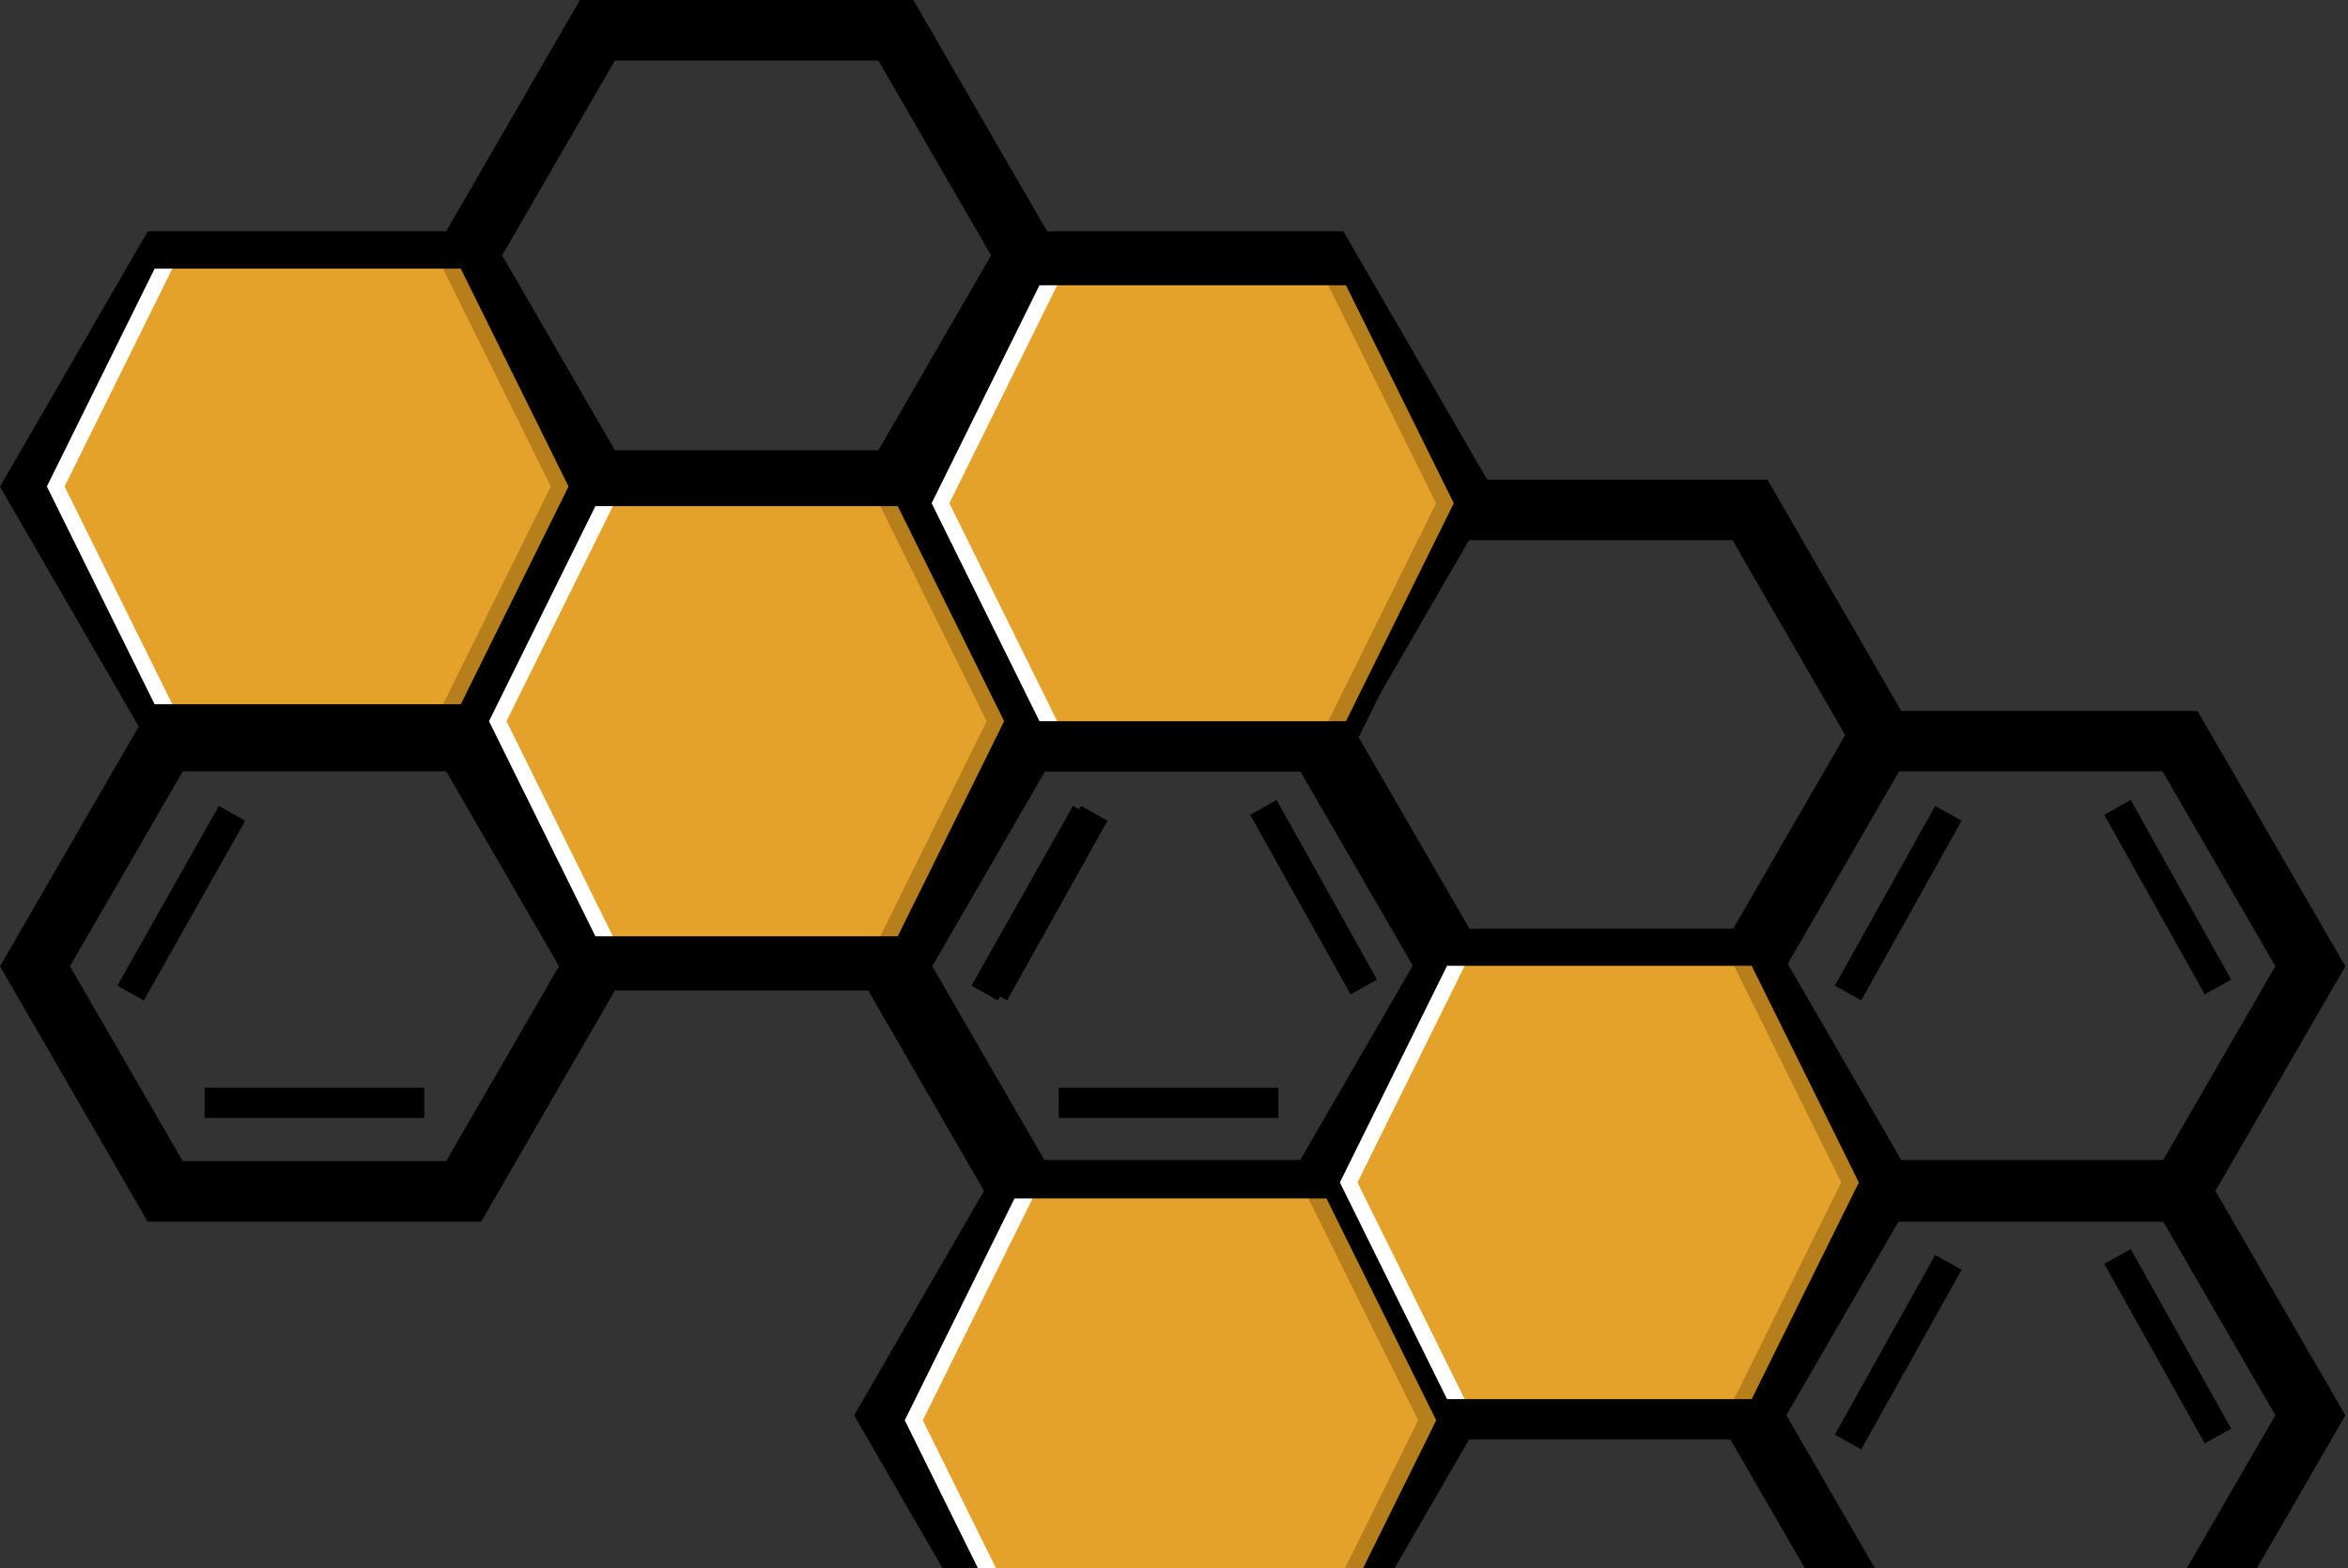 <svg width="690" height="461" viewBox="0 0 690 461" fill="none" xmlns="http://www.w3.org/2000/svg">
<rect x="0" y="0" width="690" height="461" fill="#333333" stroke="none"/>
<path d="M394.779 67.983L307.71 67.983L268.4 0L170.426 0L131.106 67.983L43.423 67.983L0 143.044L43.423 218.14H141.388L180.707 150.156L257.504 150.156L296.841 218.14H394.797L438.229 143.044L394.779 67.983ZM131.115 200.309H53.687L20.572 143.017L53.714 85.743L131.124 85.743L164.266 143.017L131.115 200.309ZM180.69 132.362V132.344L147.566 75.06L180.69 17.795L258.118 17.795L291.242 75.069L258.118 132.362L180.69 132.362ZM384.497 200.309H307.096L273.954 143.017L307.096 85.743L384.497 85.743L417.648 143.017L384.497 200.309ZM72.061 100.279L42.239 153.112L34.486 148.732L64.316 95.891L72.061 100.279ZM60.132 178.749H124.67V187.651H60.132V178.749ZM404.669 146.961L396.898 151.296L367.379 98.508L375.151 94.164L404.669 146.961ZM317.689 95.909L325.46 100.253L295.96 153.058L288.197 148.732L317.689 95.909Z" fill="black"/>
<path d="M394.779 208.983L307.71 208.983L268.4 141L170.426 141L131.106 208.983H43.423L0 284.044L43.423 359.14H141.388L180.707 291.156H257.504L296.841 359.14H394.797L438.229 284.044L394.779 208.983ZM131.115 341.309H53.687L20.572 284.017L53.714 226.743H131.124L164.266 284.017L131.115 341.309ZM180.69 273.362V273.344L147.566 216.06L180.69 158.795L258.118 158.795L291.242 216.069L258.118 273.362H180.69ZM384.497 341.309H307.096L273.954 284.017L307.096 226.743L384.497 226.743L417.648 284.017L384.497 341.309ZM72.061 241.279L42.239 294.112L34.486 289.732L64.316 236.891L72.061 241.279ZM60.132 319.749H124.67V328.651H60.132V319.749ZM404.669 287.961L396.898 292.296L367.379 239.508L375.151 235.164L404.669 287.961ZM317.689 236.908L325.46 241.253L295.96 294.058L288.197 289.732L317.689 236.908Z" fill="black"/>
<path d="M645.779 208.983L558.71 208.983L519.4 141L421.426 141L382.106 208.983H294.423L251 284.044L294.423 359.14H392.388L431.707 291.156H508.504L547.841 359.14H645.797L689.229 284.044L645.779 208.983ZM382.115 341.309H304.687L271.572 284.017L304.714 226.743H382.124L415.266 284.017L382.115 341.309ZM431.69 273.362V273.344L398.566 216.06L431.69 158.795L509.118 158.795L542.242 216.069L509.118 273.362H431.69ZM635.497 341.309H558.096L524.954 284.017L558.096 226.743L635.497 226.743L668.648 284.017L635.497 341.309ZM323.06 241.279L293.239 294.112L285.486 289.732L315.316 236.891L323.06 241.279ZM311.132 319.749H375.67V328.651H311.132V319.749ZM655.669 287.961L647.898 292.296L618.379 239.508L626.151 235.164L655.669 287.961ZM568.689 236.908L576.46 241.253L546.96 294.058L539.197 289.732L568.689 236.908Z" fill="black"/>
<path d="M645.779 340.983H558.71L519.4 273H421.426L382.106 340.983H294.423L251 416.044L294.423 491.14H392.388L431.707 423.156H508.504L547.841 491.14H645.797L689.229 416.044L645.779 340.983ZM382.115 473.309H304.687L271.572 416.017L304.714 358.743H382.124L415.266 416.017L382.115 473.309ZM431.69 405.362V405.344L398.566 348.06L431.69 290.795H509.118L542.242 348.069L509.118 405.362H431.69ZM635.497 473.309H558.096L524.954 416.017L558.096 358.743H635.497L668.648 416.017L635.497 473.309ZM323.06 373.279L293.239 426.112L285.486 421.732L315.316 368.891L323.06 373.279ZM311.132 451.749H375.67V460.651H311.132V451.749ZM655.669 419.961L647.898 424.296L618.379 371.508L626.151 367.164L655.669 419.961ZM568.689 368.908L576.46 373.253L546.96 426.058L539.197 421.732L568.689 368.908Z" fill="black"/>
<g clip-path="url(#clip0)">
<path d="M43.711 209.675L10.737 143L43.711 76.325H137.137L170.111 143L137.137 209.675H43.711Z" fill="#E4A22B"/>
<path d="M137.137 76.325H128.894L161.868 143L128.894 209.675H137.137L170.111 143L137.137 76.325Z" fill="#B67F1C"/>
<path d="M43.711 76.325H51.954L18.98 143L51.954 209.675H43.711L10.737 143L43.711 76.325Z" fill="white"/>
<path d="M137.137 212.332H43.711C42.658 212.332 41.699 211.746 41.243 210.825L8.269 144.149C7.91 143.423 7.91 142.577 8.269 141.851L41.243 75.175C41.699 74.254 42.658 73.668 43.711 73.668H137.137C138.19 73.668 139.149 74.254 139.605 75.175L172.579 141.85C172.938 142.577 172.938 143.422 172.579 144.149L139.605 210.824C139.149 211.746 138.19 212.332 137.137 212.332ZM45.433 207.019H135.415L167.075 143L135.415 78.981H45.433L13.773 143L45.433 207.019Z" fill="black"/>
</g>
<path d="M303.744 214.663L270.74 147.926L303.744 81.19H397.256L430.26 147.926L397.256 214.663H303.744Z" fill="#E4A22B"/>
<path d="M397.256 81.19H389.005L422.009 147.926L389.005 214.663H397.256L430.26 147.926L397.256 81.19Z" fill="#B67F1C"/>
<path d="M303.744 81.19H311.995L278.99 147.926L311.995 214.663H303.744L270.74 147.926L303.744 81.19Z" fill="white"/>
<path d="M397.256 217.322H303.744C302.69 217.322 301.73 216.736 301.274 215.814L268.27 149.077C267.91 148.35 267.91 147.503 268.27 146.776L301.274 80.04C301.73 79.117 302.69 78.531 303.744 78.531H397.256C398.309 78.531 399.27 79.117 399.726 80.039L432.73 146.776C433.09 147.503 433.09 148.349 432.73 149.076L399.726 215.813C399.27 216.736 398.309 217.322 397.256 217.322ZM305.467 212.004H395.532L427.221 147.927L395.532 83.849H305.467L273.778 147.926L305.467 212.004Z" fill="black"/>
<g clip-path="url(#clip1)">
<path d="M296.381 485.425L262.788 417.5L296.381 349.574H391.559L425.151 417.5L391.559 485.425H296.381Z" fill="#E4A22B"/>
<path d="M391.559 349.574H383.16L416.753 417.5L383.16 485.425H391.559L425.151 417.5L391.559 349.574Z" fill="#B67F1C"/>
<path d="M296.381 349.574H304.779L271.186 417.5L304.779 485.425H296.381L262.788 417.5L296.381 349.574Z" fill="white"/>
<path d="M391.559 488.132H296.381C295.308 488.132 294.331 487.535 293.867 486.597L260.274 418.671C259.909 417.931 259.909 417.069 260.274 416.329L293.867 348.404C294.331 347.465 295.308 346.868 296.381 346.868H391.559C392.631 346.868 393.608 347.465 394.073 348.403L427.665 416.329C428.031 417.069 428.031 417.93 427.665 418.67L394.073 486.596C393.608 487.535 392.631 488.132 391.559 488.132ZM298.135 482.719H389.804L422.057 417.5L389.804 352.281H298.135L265.881 417.5L298.135 482.719Z" fill="black"/>
</g>
<path d="M423.527 413.92L390.723 347.588L423.527 281.256H516.473L549.277 347.588L516.473 413.92H423.527Z" fill="#E4A22B"/>
<path d="M516.473 281.256H508.271L541.076 347.588L508.271 413.92H516.473L549.277 347.588L516.473 281.256Z" fill="#B67F1C"/>
<path d="M423.527 281.256H431.728L398.924 347.588L431.728 413.92H423.527L390.723 347.588L423.527 281.256Z" fill="white"/>
<path d="M516.473 416.563H423.527C422.48 416.563 421.525 415.98 421.072 415.064L388.268 348.732C387.911 348.009 387.911 347.168 388.268 346.445L421.072 280.113C421.525 279.196 422.48 278.613 423.527 278.613H516.473C517.52 278.613 518.474 279.196 518.928 280.112L551.732 346.444C552.089 347.167 552.089 348.008 551.732 348.731L518.928 415.063C518.474 415.98 517.52 416.563 516.473 416.563ZM425.24 411.277H514.759L546.256 347.588L514.759 283.899H425.24L393.743 347.588L425.24 411.277Z" fill="black"/>
<g clip-path="url(#clip2)">
<path d="M173.265 277.842L140.703 212L173.265 146.158H265.523L298.085 212L265.523 277.842H173.265Z" fill="#E4A22B"/>
<path d="M265.523 146.158H257.382L289.944 212L257.382 277.842H265.523L298.085 212L265.523 146.158Z" fill="#B67F1C"/>
<path d="M173.265 146.158H181.405L148.843 212L181.405 277.842H173.265L140.703 212L173.265 146.158Z" fill="white"/>
<path d="M265.523 280.465H173.265C172.225 280.465 171.277 279.887 170.828 278.977L138.266 213.135C137.911 212.418 137.911 211.583 138.266 210.865L170.828 145.023C171.277 144.113 172.225 143.535 173.265 143.535H265.523C266.562 143.535 267.51 144.113 267.96 145.023L300.522 210.864C300.876 211.582 300.876 212.417 300.522 213.135L267.96 278.976C267.51 279.887 266.562 280.465 265.523 280.465ZM174.965 275.218H263.822L295.086 212L263.822 148.782H174.965L143.701 212L174.965 275.218Z" fill="black"/>
</g>
<defs>
<clipPath id="clip0">
<rect width="164.848" height="160" fill="white" transform="translate(8 63)"/>
</clipPath>
<clipPath id="clip1">
<rect width="167.939" height="163" fill="white" transform="translate(260 336)"/>
</clipPath>
<clipPath id="clip2">
<rect width="162.788" height="158" fill="white" transform="translate(138 133)"/>
</clipPath>
</defs>
</svg>
